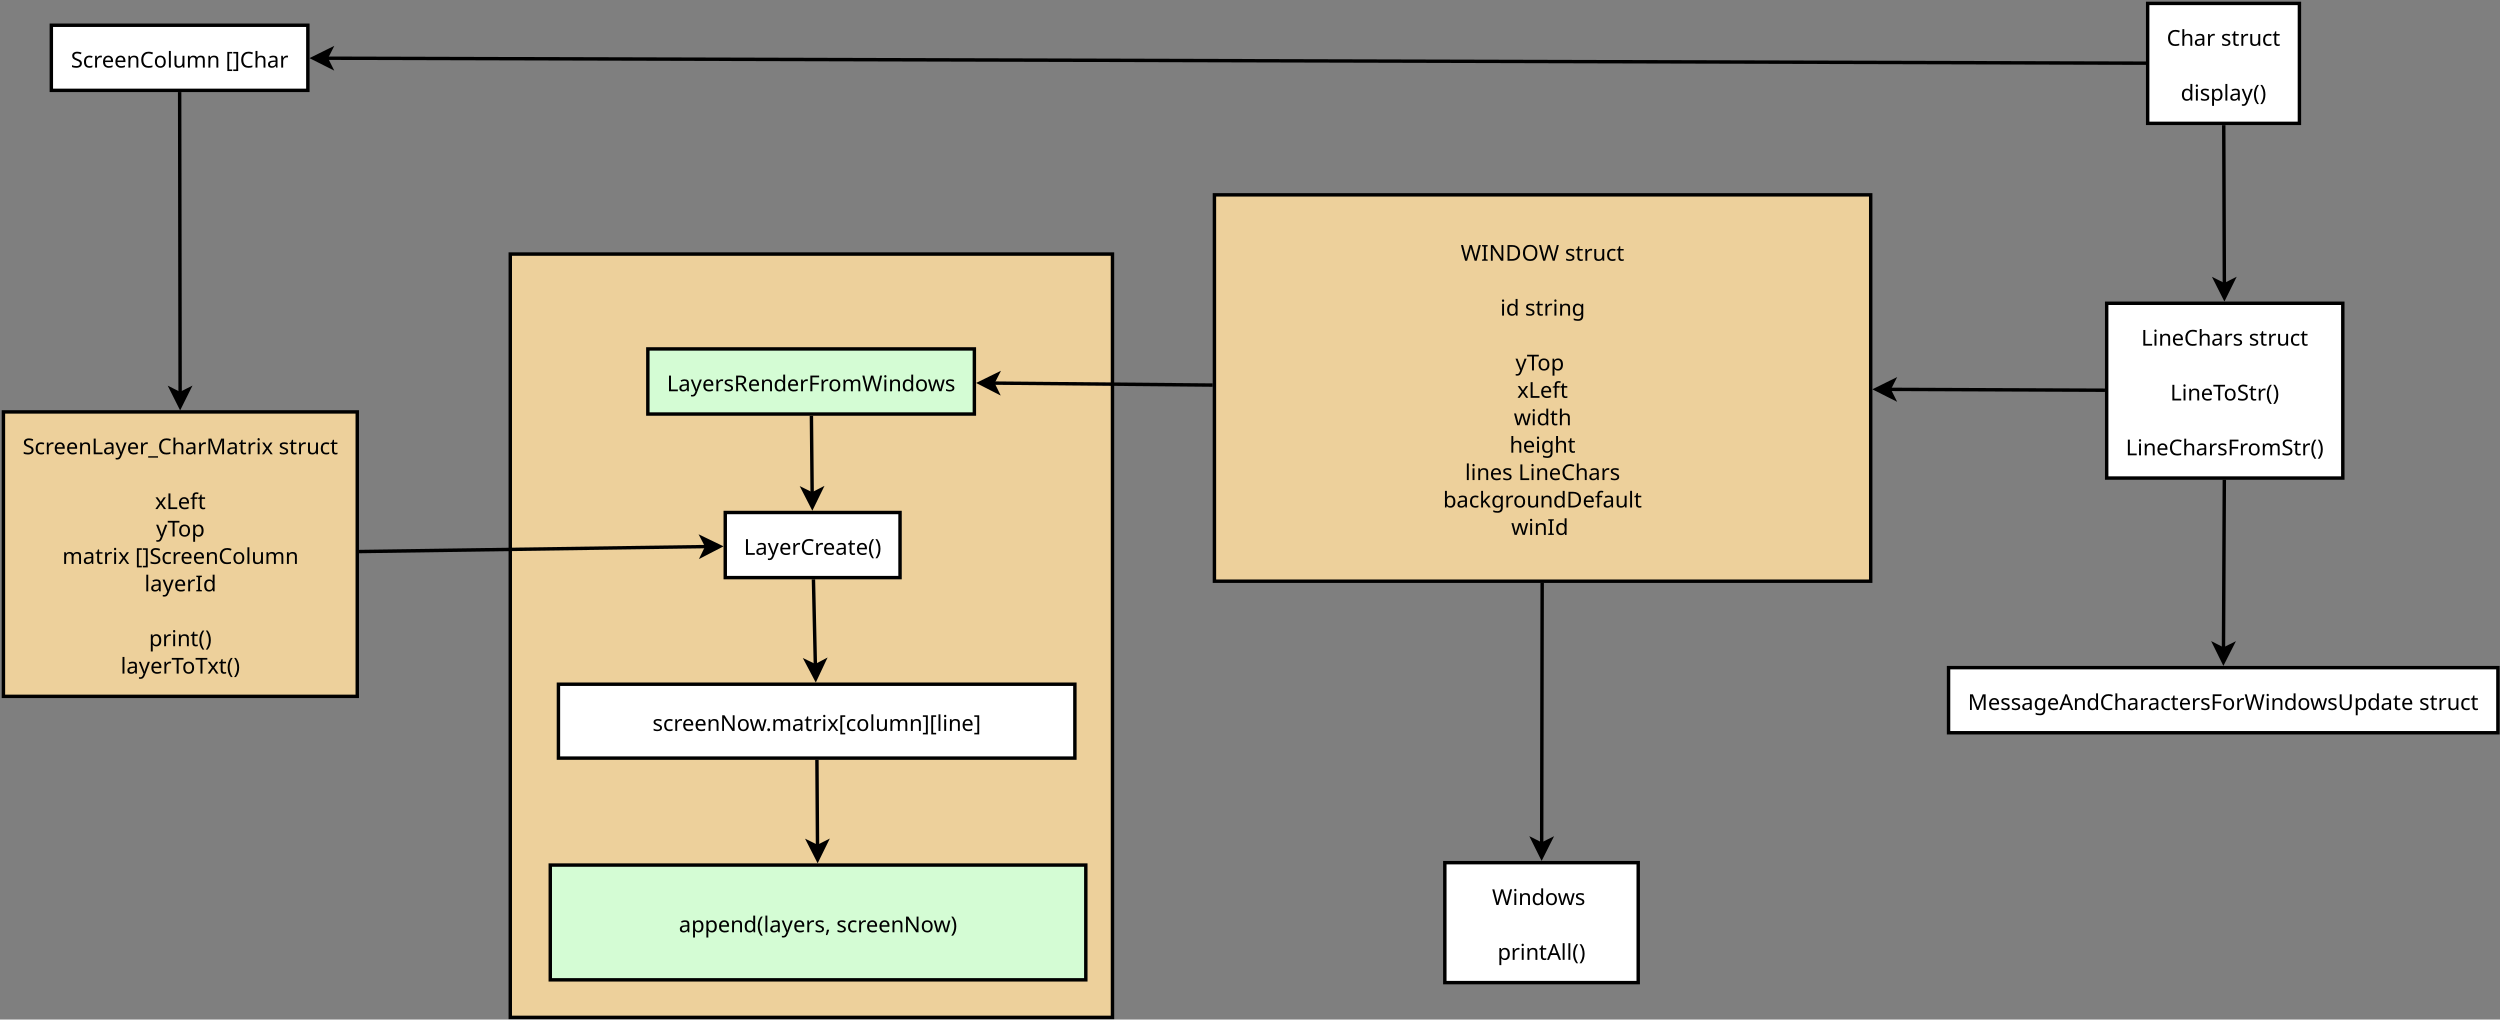<?xml version="1.0" encoding="UTF-8"?>
<svg xmlns="http://www.w3.org/2000/svg" xmlns:xlink="http://www.w3.org/1999/xlink" width="1459pt" height="595pt" viewBox="0 0 1459 595" version="1.1">
<defs>
<g>
<symbol overflow="visible" id="glyph0-0">
<path style="stroke:none;" d="M 1.203 0 L 1.203 -9.141 L 6.469 -9.141 L 6.469 0 Z M 1.859 -0.656 L 5.812 -0.656 L 5.812 -8.484 L 1.859 -8.484 Z M 1.859 -0.656 "/>
</symbol>
<symbol overflow="visible" id="glyph0-1">
<path style="stroke:none;" d="M 5.156 -8.25 C 4.176 -8.25 3.406 -7.922 2.844 -7.266 C 2.281 -6.609 2 -5.707 2 -4.562 C 2 -3.426 2.258 -2.531 2.781 -1.875 C 3.312 -1.219 4.098 -0.891 5.141 -0.891 C 5.547 -0.891 5.926 -0.922 6.281 -0.984 C 6.645 -1.055 6.992 -1.141 7.328 -1.234 L 7.328 -0.25 C 6.992 -0.113 6.645 -0.02 6.281 0.031 C 5.914 0.094 5.484 0.125 4.984 0.125 C 4.047 0.125 3.266 -0.066 2.641 -0.453 C 2.023 -0.836 1.562 -1.379 1.25 -2.078 C 0.938 -2.785 0.781 -3.617 0.781 -4.578 C 0.781 -5.504 0.945 -6.316 1.281 -7.016 C 1.625 -7.723 2.125 -8.273 2.781 -8.672 C 3.438 -9.066 4.234 -9.266 5.172 -9.266 C 6.129 -9.266 6.969 -9.086 7.688 -8.734 L 7.234 -7.75 C 6.953 -7.883 6.633 -8 6.281 -8.094 C 5.938 -8.195 5.562 -8.25 5.156 -8.25 Z M 5.156 -8.25 "/>
</symbol>
<symbol overflow="visible" id="glyph0-2">
<path style="stroke:none;" d="M 2.219 -6.875 C 2.219 -6.531 2.195 -6.207 2.156 -5.906 L 2.234 -5.906 C 2.453 -6.258 2.75 -6.523 3.125 -6.703 C 3.508 -6.879 3.922 -6.969 4.359 -6.969 C 5.203 -6.969 5.832 -6.77 6.25 -6.375 C 6.664 -5.977 6.875 -5.344 6.875 -4.469 L 6.875 0 L 5.766 0 L 5.766 -4.391 C 5.766 -5.492 5.25 -6.047 4.219 -6.047 C 3.457 -6.047 2.93 -5.828 2.641 -5.391 C 2.359 -4.961 2.219 -4.348 2.219 -3.547 L 2.219 0 L 1.094 0 L 1.094 -9.719 L 2.219 -9.719 Z M 2.219 -6.875 "/>
</symbol>
<symbol overflow="visible" id="glyph0-3">
<path style="stroke:none;" d="M 3.688 -6.969 C 4.52 -6.969 5.133 -6.785 5.531 -6.422 C 5.938 -6.055 6.141 -5.473 6.141 -4.672 L 6.141 0 L 5.328 0 L 5.109 -0.969 L 5.062 -0.969 C 4.758 -0.594 4.441 -0.316 4.109 -0.141 C 3.785 0.035 3.332 0.125 2.75 0.125 C 2.125 0.125 1.609 -0.035 1.203 -0.359 C 0.797 -0.691 0.594 -1.207 0.594 -1.906 C 0.594 -2.594 0.859 -3.117 1.391 -3.484 C 1.93 -3.859 2.758 -4.062 3.875 -4.094 L 5.047 -4.141 L 5.047 -4.547 C 5.047 -5.117 4.922 -5.516 4.672 -5.734 C 4.422 -5.953 4.07 -6.062 3.625 -6.062 C 3.258 -6.062 2.914 -6.008 2.594 -5.906 C 2.27 -5.801 1.969 -5.68 1.688 -5.547 L 1.344 -6.391 C 1.645 -6.547 2 -6.68 2.406 -6.797 C 2.812 -6.91 3.238 -6.969 3.688 -6.969 Z M 4.016 -3.312 C 3.16 -3.281 2.566 -3.145 2.234 -2.906 C 1.91 -2.664 1.75 -2.328 1.75 -1.891 C 1.75 -1.504 1.863 -1.223 2.094 -1.047 C 2.332 -0.867 2.633 -0.781 3 -0.781 C 3.582 -0.781 4.066 -0.938 4.453 -1.25 C 4.836 -1.57 5.031 -2.066 5.031 -2.734 L 5.031 -3.359 Z M 4.016 -3.312 "/>
</symbol>
<symbol overflow="visible" id="glyph0-4">
<path style="stroke:none;" d="M 4.281 -6.984 C 4.414 -6.984 4.555 -6.977 4.703 -6.969 C 4.848 -6.957 4.977 -6.938 5.094 -6.906 L 4.953 -5.875 C 4.836 -5.895 4.711 -5.914 4.578 -5.938 C 4.453 -5.957 4.328 -5.969 4.203 -5.969 C 3.859 -5.969 3.531 -5.867 3.219 -5.672 C 2.914 -5.484 2.672 -5.211 2.484 -4.859 C 2.305 -4.516 2.219 -4.113 2.219 -3.656 L 2.219 0 L 1.094 0 L 1.094 -6.859 L 2.016 -6.859 L 2.141 -5.609 L 2.188 -5.609 C 2.406 -5.984 2.691 -6.305 3.047 -6.578 C 3.398 -6.848 3.812 -6.984 4.281 -6.984 Z M 4.281 -6.984 "/>
</symbol>
<symbol overflow="visible" id="glyph0-5">
<path style="stroke:none;" d=""/>
</symbol>
<symbol overflow="visible" id="glyph0-6">
<path style="stroke:none;" d="M 5.547 -1.891 C 5.547 -1.223 5.297 -0.719 4.797 -0.375 C 4.305 -0.039 3.645 0.125 2.812 0.125 C 2.332 0.125 1.922 0.082 1.578 0 C 1.234 -0.07 0.93 -0.176 0.672 -0.312 L 0.672 -1.328 C 0.941 -1.191 1.27 -1.066 1.656 -0.953 C 2.039 -0.836 2.438 -0.781 2.844 -0.781 C 3.414 -0.781 3.828 -0.867 4.078 -1.047 C 4.336 -1.234 4.469 -1.484 4.469 -1.797 C 4.469 -1.961 4.422 -2.113 4.328 -2.25 C 4.234 -2.383 4.062 -2.52 3.812 -2.656 C 3.57 -2.789 3.227 -2.945 2.781 -3.125 C 2.332 -3.289 1.953 -3.457 1.641 -3.625 C 1.328 -3.801 1.082 -4.008 0.906 -4.25 C 0.738 -4.488 0.656 -4.797 0.656 -5.172 C 0.656 -5.754 0.891 -6.203 1.359 -6.516 C 1.836 -6.828 2.457 -6.984 3.219 -6.984 C 3.645 -6.984 4.035 -6.941 4.391 -6.859 C 4.754 -6.785 5.094 -6.676 5.406 -6.531 L 5.031 -5.625 C 4.738 -5.75 4.43 -5.852 4.109 -5.938 C 3.797 -6.02 3.473 -6.062 3.141 -6.062 C 2.68 -6.062 2.332 -5.988 2.094 -5.844 C 1.852 -5.695 1.734 -5.492 1.734 -5.234 C 1.734 -5.047 1.785 -4.883 1.891 -4.75 C 2.004 -4.625 2.191 -4.5 2.453 -4.375 C 2.711 -4.25 3.062 -4.098 3.5 -3.922 C 3.926 -3.766 4.289 -3.598 4.594 -3.422 C 4.906 -3.254 5.141 -3.047 5.297 -2.797 C 5.461 -2.555 5.547 -2.254 5.547 -1.891 Z M 5.547 -1.891 "/>
</symbol>
<symbol overflow="visible" id="glyph0-7">
<path style="stroke:none;" d="M 3.375 -0.797 C 3.551 -0.797 3.727 -0.812 3.906 -0.844 C 4.082 -0.875 4.227 -0.906 4.344 -0.938 L 4.344 -0.078 C 4.219 -0.016 4.047 0.031 3.828 0.062 C 3.609 0.102 3.395 0.125 3.188 0.125 C 2.832 0.125 2.5 0.062 2.188 -0.062 C 1.883 -0.188 1.641 -0.398 1.453 -0.703 C 1.266 -1.016 1.172 -1.445 1.172 -2 L 1.172 -5.984 L 0.203 -5.984 L 0.203 -6.531 L 1.188 -6.969 L 1.641 -8.438 L 2.297 -8.438 L 2.297 -6.859 L 4.281 -6.859 L 4.281 -5.984 L 2.297 -5.984 L 2.297 -2.016 C 2.297 -1.598 2.395 -1.289 2.594 -1.094 C 2.801 -0.895 3.062 -0.797 3.375 -0.797 Z M 3.375 -0.797 "/>
</symbol>
<symbol overflow="visible" id="glyph0-8">
<path style="stroke:none;" d="M 6.828 -6.859 L 6.828 0 L 5.906 0 L 5.734 -0.906 L 5.688 -0.906 C 5.457 -0.551 5.145 -0.289 4.75 -0.125 C 4.363 0.039 3.945 0.125 3.5 0.125 C 2.676 0.125 2.055 -0.07 1.641 -0.469 C 1.223 -0.863 1.016 -1.5 1.016 -2.375 L 1.016 -6.859 L 2.156 -6.859 L 2.156 -2.438 C 2.156 -1.352 2.66 -0.812 3.672 -0.812 C 4.43 -0.812 4.957 -1.02 5.25 -1.438 C 5.539 -1.863 5.688 -2.477 5.688 -3.281 L 5.688 -6.859 Z M 6.828 -6.859 "/>
</symbol>
<symbol overflow="visible" id="glyph0-9">
<path style="stroke:none;" d="M 3.844 0.125 C 3.238 0.125 2.695 0.004 2.219 -0.234 C 1.75 -0.484 1.379 -0.867 1.109 -1.391 C 0.836 -1.91 0.703 -2.578 0.703 -3.391 C 0.703 -4.234 0.844 -4.922 1.125 -5.453 C 1.406 -5.984 1.785 -6.367 2.266 -6.609 C 2.754 -6.859 3.305 -6.984 3.922 -6.984 C 4.266 -6.984 4.598 -6.945 4.922 -6.875 C 5.242 -6.801 5.508 -6.711 5.719 -6.609 L 5.375 -5.688 C 5.164 -5.758 4.926 -5.828 4.656 -5.891 C 4.383 -5.961 4.129 -6 3.891 -6 C 2.547 -6 1.875 -5.133 1.875 -3.406 C 1.875 -2.57 2.035 -1.938 2.359 -1.5 C 2.691 -1.062 3.18 -0.844 3.828 -0.844 C 4.203 -0.844 4.531 -0.879 4.812 -0.953 C 5.102 -1.035 5.367 -1.129 5.609 -1.234 L 5.609 -0.25 C 5.379 -0.125 5.125 -0.031 4.844 0.031 C 4.562 0.094 4.227 0.125 3.844 0.125 Z M 3.844 0.125 "/>
</symbol>
<symbol overflow="visible" id="glyph0-10">
<path style="stroke:none;" d="M 3.516 0.125 C 2.66 0.125 1.977 -0.172 1.469 -0.766 C 0.957 -1.359 0.703 -2.242 0.703 -3.422 C 0.703 -4.598 0.957 -5.484 1.469 -6.078 C 1.988 -6.68 2.676 -6.984 3.531 -6.984 C 4.062 -6.984 4.492 -6.883 4.828 -6.688 C 5.172 -6.5 5.445 -6.258 5.656 -5.969 L 5.734 -5.969 C 5.723 -6.082 5.707 -6.25 5.688 -6.469 C 5.664 -6.688 5.656 -6.859 5.656 -6.984 L 5.656 -9.719 L 6.781 -9.719 L 6.781 0 L 5.875 0 L 5.703 -0.922 L 5.656 -0.922 C 5.445 -0.629 5.172 -0.379 4.828 -0.172 C 4.492 0.023 4.055 0.125 3.516 0.125 Z M 3.703 -0.812 C 4.422 -0.812 4.926 -1.008 5.219 -1.406 C 5.52 -1.801 5.672 -2.398 5.672 -3.203 L 5.672 -3.406 C 5.672 -4.258 5.531 -4.91 5.25 -5.359 C 4.969 -5.816 4.445 -6.047 3.688 -6.047 C 3.082 -6.047 2.629 -5.805 2.328 -5.328 C 2.023 -4.848 1.875 -4.203 1.875 -3.391 C 1.875 -2.566 2.023 -1.93 2.328 -1.484 C 2.629 -1.035 3.086 -0.812 3.703 -0.812 Z M 3.703 -0.812 "/>
</symbol>
<symbol overflow="visible" id="glyph0-11">
<path style="stroke:none;" d="M 1.656 -9.438 C 1.832 -9.438 1.984 -9.375 2.109 -9.25 C 2.242 -9.133 2.312 -8.957 2.312 -8.719 C 2.312 -8.477 2.242 -8.297 2.109 -8.172 C 1.984 -8.055 1.832 -8 1.656 -8 C 1.469 -8 1.312 -8.055 1.188 -8.172 C 1.062 -8.297 1 -8.477 1 -8.719 C 1 -8.957 1.062 -9.133 1.188 -9.25 C 1.312 -9.375 1.469 -9.438 1.656 -9.438 Z M 2.219 -6.859 L 2.219 0 L 1.094 0 L 1.094 -6.859 Z M 2.219 -6.859 "/>
</symbol>
<symbol overflow="visible" id="glyph0-12">
<path style="stroke:none;" d="M 4.344 -6.984 C 5.195 -6.984 5.879 -6.688 6.391 -6.094 C 6.91 -5.508 7.172 -4.625 7.172 -3.438 C 7.172 -2.27 6.91 -1.383 6.391 -0.781 C 5.879 -0.176 5.195 0.125 4.344 0.125 C 3.812 0.125 3.375 0.023 3.031 -0.172 C 2.688 -0.367 2.414 -0.602 2.219 -0.875 L 2.141 -0.875 C 2.148 -0.727 2.164 -0.539 2.188 -0.312 C 2.207 -0.094 2.219 0.094 2.219 0.25 L 2.219 3.078 L 1.094 3.078 L 1.094 -6.859 L 2.016 -6.859 L 2.156 -5.922 L 2.219 -5.922 C 2.414 -6.223 2.68 -6.473 3.016 -6.672 C 3.348 -6.879 3.789 -6.984 4.344 -6.984 Z M 4.141 -6.047 C 3.441 -6.047 2.945 -5.848 2.656 -5.453 C 2.375 -5.055 2.227 -4.457 2.219 -3.656 L 2.219 -3.438 C 2.219 -2.594 2.352 -1.941 2.625 -1.484 C 2.906 -1.035 3.422 -0.812 4.172 -0.812 C 4.586 -0.812 4.93 -0.926 5.203 -1.156 C 5.473 -1.383 5.672 -1.695 5.797 -2.094 C 5.93 -2.488 6 -2.941 6 -3.453 C 6 -4.234 5.848 -4.859 5.547 -5.328 C 5.242 -5.805 4.773 -6.047 4.141 -6.047 Z M 4.141 -6.047 "/>
</symbol>
<symbol overflow="visible" id="glyph0-13">
<path style="stroke:none;" d="M 2.219 0 L 1.094 0 L 1.094 -9.719 L 2.219 -9.719 Z M 2.219 0 "/>
</symbol>
<symbol overflow="visible" id="glyph0-14">
<path style="stroke:none;" d="M 0.016 -6.859 L 1.219 -6.859 L 2.703 -2.953 C 2.828 -2.609 2.941 -2.281 3.047 -1.969 C 3.148 -1.664 3.227 -1.375 3.281 -1.094 L 3.328 -1.094 C 3.379 -1.301 3.457 -1.578 3.562 -1.922 C 3.676 -2.266 3.797 -2.613 3.922 -2.969 L 5.312 -6.859 L 6.531 -6.859 L 3.578 0.953 C 3.336 1.598 3.023 2.113 2.641 2.5 C 2.266 2.883 1.742 3.078 1.078 3.078 C 0.867 3.078 0.688 3.062 0.531 3.031 C 0.383 3.008 0.254 2.988 0.141 2.969 L 0.141 2.078 C 0.234 2.086 0.344 2.102 0.469 2.125 C 0.602 2.145 0.742 2.156 0.891 2.156 C 1.285 2.156 1.602 2.039 1.844 1.812 C 2.094 1.594 2.285 1.301 2.422 0.938 L 2.781 0.031 Z M 0.016 -6.859 "/>
</symbol>
<symbol overflow="visible" id="glyph0-15">
<path style="stroke:none;" d="M 0.516 -3.5 C 0.516 -4.539 0.664 -5.547 0.969 -6.516 C 1.27 -7.484 1.742 -8.359 2.391 -9.141 L 3.453 -9.141 C 2.859 -8.336 2.41 -7.453 2.109 -6.484 C 1.805 -5.523 1.656 -4.535 1.656 -3.516 C 1.656 -2.523 1.805 -1.555 2.109 -0.609 C 2.41 0.336 2.852 1.211 3.438 2.016 L 2.391 2.016 C 1.742 1.266 1.27 0.414 0.969 -0.531 C 0.664 -1.477 0.516 -2.469 0.516 -3.5 Z M 0.516 -3.5 "/>
</symbol>
<symbol overflow="visible" id="glyph0-16">
<path style="stroke:none;" d="M 3.328 -3.5 C 3.328 -2.469 3.176 -1.477 2.875 -0.531 C 2.57 0.414 2.098 1.266 1.453 2.016 L 0.391 2.016 C 0.984 1.211 1.43 0.336 1.734 -0.609 C 2.035 -1.555 2.188 -2.523 2.188 -3.516 C 2.188 -4.535 2.035 -5.523 1.734 -6.484 C 1.43 -7.453 0.984 -8.336 0.391 -9.141 L 1.453 -9.141 C 2.098 -8.359 2.57 -7.484 2.875 -6.516 C 3.176 -5.547 3.328 -4.539 3.328 -3.5 Z M 3.328 -3.5 "/>
</symbol>
<symbol overflow="visible" id="glyph0-17">
<path style="stroke:none;" d="M 1.234 0 L 1.234 -9.141 L 2.391 -9.141 L 2.391 -1.031 L 6.391 -1.031 L 6.391 0 Z M 1.234 0 "/>
</symbol>
<symbol overflow="visible" id="glyph0-18">
<path style="stroke:none;" d="M 4.391 -6.984 C 5.211 -6.984 5.832 -6.785 6.25 -6.391 C 6.664 -5.992 6.875 -5.352 6.875 -4.469 L 6.875 0 L 5.766 0 L 5.766 -4.391 C 5.766 -5.492 5.25 -6.047 4.219 -6.047 C 3.457 -6.047 2.93 -5.832 2.641 -5.406 C 2.359 -4.977 2.219 -4.363 2.219 -3.562 L 2.219 0 L 1.094 0 L 1.094 -6.859 L 2 -6.859 L 2.156 -5.922 L 2.234 -5.922 C 2.453 -6.285 2.754 -6.551 3.141 -6.719 C 3.535 -6.895 3.953 -6.984 4.391 -6.984 Z M 4.391 -6.984 "/>
</symbol>
<symbol overflow="visible" id="glyph0-19">
<path style="stroke:none;" d="M 3.734 -6.984 C 4.328 -6.984 4.832 -6.852 5.25 -6.594 C 5.676 -6.344 6 -5.984 6.219 -5.516 C 6.445 -5.055 6.562 -4.516 6.562 -3.891 L 6.562 -3.219 L 1.875 -3.219 C 1.883 -2.438 2.078 -1.844 2.453 -1.438 C 2.836 -1.031 3.375 -0.828 4.062 -0.828 C 4.488 -0.828 4.867 -0.867 5.203 -0.953 C 5.547 -1.035 5.895 -1.156 6.25 -1.312 L 6.25 -0.312 C 5.906 -0.164 5.562 -0.055 5.219 0.016 C 4.875 0.086 4.469 0.125 4 0.125 C 3.352 0.125 2.781 -0.004 2.281 -0.266 C 1.781 -0.535 1.391 -0.93 1.109 -1.453 C 0.836 -1.973 0.703 -2.613 0.703 -3.375 C 0.703 -4.125 0.828 -4.766 1.078 -5.297 C 1.328 -5.836 1.68 -6.254 2.141 -6.547 C 2.598 -6.836 3.129 -6.984 3.734 -6.984 Z M 3.719 -6.062 C 3.188 -6.062 2.766 -5.891 2.453 -5.547 C 2.141 -5.203 1.953 -4.723 1.891 -4.109 L 5.391 -4.109 C 5.379 -4.691 5.238 -5.16 4.969 -5.516 C 4.707 -5.879 4.289 -6.062 3.719 -6.062 Z M 3.719 -6.062 "/>
</symbol>
<symbol overflow="visible" id="glyph0-20">
<path style="stroke:none;" d="M 4.141 0 L 2.984 0 L 2.984 -8.125 L 0.125 -8.125 L 0.125 -9.141 L 6.969 -9.141 L 6.969 -8.125 L 4.141 -8.125 Z M 4.141 0 "/>
</symbol>
<symbol overflow="visible" id="glyph0-21">
<path style="stroke:none;" d="M 7.047 -3.438 C 7.047 -2.301 6.758 -1.422 6.188 -0.797 C 5.613 -0.18 4.836 0.125 3.859 0.125 C 3.242 0.125 2.695 -0.008 2.219 -0.281 C 1.75 -0.562 1.379 -0.969 1.109 -1.5 C 0.836 -2.031 0.703 -2.676 0.703 -3.438 C 0.703 -4.57 0.988 -5.445 1.562 -6.062 C 2.133 -6.676 2.91 -6.984 3.891 -6.984 C 4.516 -6.984 5.062 -6.844 5.531 -6.562 C 6.008 -6.289 6.379 -5.891 6.641 -5.359 C 6.91 -4.836 7.047 -4.195 7.047 -3.438 Z M 1.875 -3.438 C 1.875 -2.633 2.031 -1.992 2.344 -1.516 C 2.664 -1.047 3.176 -0.812 3.875 -0.812 C 4.562 -0.812 5.066 -1.047 5.391 -1.516 C 5.723 -1.992 5.891 -2.633 5.891 -3.438 C 5.891 -4.25 5.723 -4.883 5.391 -5.344 C 5.066 -5.812 4.555 -6.047 3.859 -6.047 C 3.16 -6.047 2.656 -5.812 2.344 -5.344 C 2.031 -4.883 1.875 -4.25 1.875 -3.438 Z M 1.875 -3.438 "/>
</symbol>
<symbol overflow="visible" id="glyph0-22">
<path style="stroke:none;" d="M 6.422 -2.438 C 6.422 -1.633 6.125 -1.004 5.531 -0.547 C 4.945 -0.098 4.156 0.125 3.156 0.125 C 2.645 0.125 2.172 0.082 1.734 0 C 1.305 -0.07 0.945 -0.176 0.656 -0.312 L 0.656 -1.406 C 0.957 -1.27 1.336 -1.145 1.797 -1.031 C 2.254 -0.926 2.727 -0.875 3.219 -0.875 C 3.895 -0.875 4.406 -1.004 4.75 -1.266 C 5.094 -1.523 5.266 -1.883 5.266 -2.344 C 5.266 -2.645 5.203 -2.895 5.078 -3.094 C 4.953 -3.301 4.734 -3.488 4.422 -3.656 C 4.109 -3.832 3.676 -4.02 3.125 -4.219 C 2.344 -4.5 1.754 -4.844 1.359 -5.25 C 0.961 -5.664 0.766 -6.227 0.766 -6.938 C 0.766 -7.426 0.891 -7.844 1.141 -8.188 C 1.391 -8.531 1.734 -8.797 2.172 -8.984 C 2.609 -9.172 3.113 -9.266 3.688 -9.266 C 4.188 -9.266 4.645 -9.219 5.062 -9.125 C 5.477 -9.031 5.859 -8.906 6.203 -8.75 L 5.844 -7.766 C 5.531 -7.898 5.188 -8.016 4.812 -8.109 C 4.445 -8.203 4.062 -8.25 3.656 -8.25 C 3.082 -8.25 2.648 -8.129 2.359 -7.891 C 2.078 -7.648 1.938 -7.328 1.938 -6.922 C 1.938 -6.617 2 -6.363 2.125 -6.156 C 2.25 -5.945 2.457 -5.758 2.75 -5.594 C 3.039 -5.438 3.43 -5.266 3.922 -5.078 C 4.461 -4.879 4.914 -4.664 5.281 -4.438 C 5.656 -4.219 5.938 -3.945 6.125 -3.625 C 6.32 -3.312 6.422 -2.914 6.422 -2.438 Z M 6.422 -2.438 "/>
</symbol>
<symbol overflow="visible" id="glyph0-23">
<path style="stroke:none;" d="M 2.391 0 L 1.234 0 L 1.234 -9.141 L 6.344 -9.141 L 6.344 -8.125 L 2.391 -8.125 L 2.391 -4.891 L 6.109 -4.891 L 6.109 -3.875 L 2.391 -3.875 Z M 2.391 0 "/>
</symbol>
<symbol overflow="visible" id="glyph0-24">
<path style="stroke:none;" d="M 8.609 -6.984 C 9.391 -6.984 9.969 -6.785 10.344 -6.391 C 10.727 -5.992 10.922 -5.352 10.922 -4.469 L 10.922 0 L 9.812 0 L 9.812 -4.422 C 9.812 -5.504 9.348 -6.047 8.422 -6.047 C 7.754 -6.047 7.273 -5.852 6.984 -5.469 C 6.703 -5.082 6.562 -4.52 6.562 -3.781 L 6.562 0 L 5.453 0 L 5.453 -4.422 C 5.453 -5.504 4.984 -6.047 4.047 -6.047 C 3.348 -6.047 2.867 -5.832 2.609 -5.406 C 2.348 -4.977 2.219 -4.363 2.219 -3.562 L 2.219 0 L 1.094 0 L 1.094 -6.859 L 2 -6.859 L 2.156 -5.922 L 2.234 -5.922 C 2.441 -6.285 2.727 -6.551 3.094 -6.719 C 3.457 -6.895 3.844 -6.984 4.25 -6.984 C 5.32 -6.984 6.02 -6.598 6.344 -5.828 L 6.406 -5.828 C 6.633 -6.223 6.945 -6.516 7.344 -6.703 C 7.75 -6.891 8.172 -6.984 8.609 -6.984 Z M 8.609 -6.984 "/>
</symbol>
<symbol overflow="visible" id="glyph0-25">
<path style="stroke:none;" d="M 5.266 0 L 2.266 -8.016 L 2.219 -8.016 C 2.238 -7.742 2.254 -7.383 2.266 -6.938 C 2.285 -6.488 2.297 -6.023 2.297 -5.547 L 2.297 0 L 1.234 0 L 1.234 -9.141 L 2.938 -9.141 L 5.766 -1.656 L 5.812 -1.656 L 8.672 -9.141 L 10.359 -9.141 L 10.359 0 L 9.219 0 L 9.219 -5.625 C 9.219 -6.062 9.227 -6.5 9.25 -6.938 C 9.281 -7.375 9.301 -7.727 9.312 -8 L 9.266 -8 L 6.219 0 Z M 5.266 0 "/>
</symbol>
<symbol overflow="visible" id="glyph0-26">
<path style="stroke:none;" d="M 3.516 -6.984 C 3.973 -6.984 4.379 -6.895 4.734 -6.719 C 5.098 -6.551 5.41 -6.297 5.672 -5.953 L 5.734 -5.953 L 5.891 -6.859 L 6.781 -6.859 L 6.781 0.109 C 6.781 1.098 6.531 1.836 6.031 2.328 C 5.531 2.828 4.758 3.078 3.719 3.078 C 2.707 3.078 1.879 2.93 1.234 2.641 L 1.234 1.594 C 1.91 1.957 2.758 2.141 3.781 2.141 C 4.363 2.141 4.82 1.961 5.156 1.609 C 5.5 1.266 5.672 0.797 5.672 0.203 L 5.672 -0.062 C 5.672 -0.164 5.672 -0.312 5.672 -0.5 C 5.68 -0.695 5.691 -0.832 5.703 -0.906 L 5.656 -0.906 C 5.195 -0.219 4.488 0.125 3.531 0.125 C 2.645 0.125 1.953 -0.18 1.453 -0.797 C 0.953 -1.422 0.703 -2.297 0.703 -3.422 C 0.703 -4.516 0.953 -5.379 1.453 -6.016 C 1.953 -6.66 2.641 -6.984 3.516 -6.984 Z M 3.672 -6.047 C 3.098 -6.047 2.656 -5.816 2.344 -5.359 C 2.031 -4.898 1.875 -4.25 1.875 -3.406 C 1.875 -2.562 2.023 -1.914 2.328 -1.469 C 2.641 -1.02 3.098 -0.797 3.703 -0.797 C 4.391 -0.797 4.891 -0.977 5.203 -1.344 C 5.523 -1.719 5.688 -2.316 5.688 -3.141 L 5.688 -3.422 C 5.688 -4.359 5.52 -5.031 5.188 -5.438 C 4.863 -5.844 4.359 -6.047 3.672 -6.047 Z M 3.672 -6.047 "/>
</symbol>
<symbol overflow="visible" id="glyph0-27">
<path style="stroke:none;" d="M 6.969 0 L 5.875 -2.828 L 2.25 -2.828 L 1.172 0 L 0 0 L 3.578 -9.172 L 4.609 -9.172 L 8.172 0 Z M 4.5 -6.609 C 4.477 -6.68 4.438 -6.805 4.375 -6.984 C 4.312 -7.16 4.254 -7.344 4.203 -7.531 C 4.148 -7.727 4.102 -7.879 4.062 -7.984 C 4.008 -7.723 3.941 -7.461 3.859 -7.203 C 3.785 -6.953 3.723 -6.754 3.672 -6.609 L 2.641 -3.859 L 5.531 -3.859 Z M 4.5 -6.609 "/>
</symbol>
<symbol overflow="visible" id="glyph0-28">
<path style="stroke:none;" d="M 11.734 -9.141 L 9.297 0 L 8.141 0 L 6.359 -5.984 C 6.285 -6.234 6.211 -6.484 6.141 -6.734 C 6.078 -6.984 6.023 -7.203 5.984 -7.391 C 5.941 -7.578 5.914 -7.711 5.906 -7.797 C 5.895 -7.68 5.848 -7.441 5.766 -7.078 C 5.68 -6.723 5.582 -6.348 5.469 -5.953 L 3.734 0 L 2.578 0 L 0.156 -9.141 L 1.359 -9.141 L 2.781 -3.562 C 2.883 -3.164 2.969 -2.785 3.031 -2.422 C 3.102 -2.055 3.164 -1.707 3.219 -1.375 C 3.258 -1.707 3.32 -2.07 3.406 -2.469 C 3.488 -2.863 3.586 -3.25 3.703 -3.625 L 5.312 -9.141 L 6.5 -9.141 L 8.172 -3.578 C 8.297 -3.191 8.398 -2.801 8.484 -2.406 C 8.566 -2.02 8.629 -1.676 8.672 -1.375 C 8.711 -1.695 8.77 -2.039 8.844 -2.406 C 8.926 -2.781 9.02 -3.172 9.125 -3.578 L 10.531 -9.141 Z M 11.734 -9.141 "/>
</symbol>
<symbol overflow="visible" id="glyph0-29">
<path style="stroke:none;" d="M 5.516 -3.875 C 5.398 -4.227 5.301 -4.57 5.219 -4.906 C 5.145 -5.238 5.086 -5.5 5.047 -5.688 L 4.984 -5.688 C 4.953 -5.5 4.895 -5.238 4.812 -4.906 C 4.738 -4.57 4.645 -4.223 4.531 -3.859 L 3.297 -0.016 L 2.016 -0.016 L 0.141 -6.875 L 1.312 -6.875 L 2.25 -3.219 C 2.344 -2.844 2.43 -2.469 2.516 -2.094 C 2.609 -1.719 2.672 -1.41 2.703 -1.172 L 2.75 -1.172 C 2.781 -1.305 2.816 -1.477 2.859 -1.688 C 2.91 -1.906 2.969 -2.129 3.031 -2.359 C 3.094 -2.598 3.156 -2.812 3.219 -3 L 4.422 -6.875 L 5.656 -6.875 L 6.828 -3 C 6.922 -2.719 7.016 -2.406 7.109 -2.062 C 7.203 -1.719 7.266 -1.422 7.297 -1.172 L 7.344 -1.172 C 7.375 -1.391 7.43 -1.688 7.516 -2.062 C 7.609 -2.438 7.707 -2.82 7.812 -3.219 L 8.766 -6.875 L 9.922 -6.875 L 8.016 -0.016 L 6.688 -0.016 Z M 5.516 -3.875 "/>
</symbol>
<symbol overflow="visible" id="glyph0-30">
<path style="stroke:none;" d="M 8.188 -3.219 C 8.188 -2.594 8.055 -2.023 7.797 -1.516 C 7.547 -1.004 7.156 -0.602 6.625 -0.312 C 6.102 -0.02 5.438 0.125 4.625 0.125 C 3.5 0.125 2.641 -0.18 2.047 -0.797 C 1.453 -1.422 1.156 -2.238 1.156 -3.25 L 1.156 -9.141 L 2.297 -9.141 L 2.297 -3.219 C 2.297 -2.469 2.492 -1.891 2.891 -1.484 C 3.297 -1.078 3.898 -0.875 4.703 -0.875 C 5.523 -0.875 6.117 -1.094 6.484 -1.531 C 6.859 -1.969 7.047 -2.531 7.047 -3.219 L 7.047 -9.141 L 8.188 -9.141 Z M 8.188 -3.219 "/>
</symbol>
<symbol overflow="visible" id="glyph0-31">
<path style="stroke:none;" d="M 3.812 0 L 0.516 0 L 0.516 -0.672 L 1.594 -0.906 L 1.594 -8.219 L 0.516 -8.469 L 0.516 -9.141 L 3.812 -9.141 L 3.812 -8.469 L 2.734 -8.219 L 2.734 -0.906 L 3.812 -0.672 Z M 3.812 0 "/>
</symbol>
<symbol overflow="visible" id="glyph0-32">
<path style="stroke:none;" d="M 8.484 0 L 7.141 0 L 2.25 -7.594 L 2.203 -7.594 C 2.223 -7.289 2.242 -6.914 2.266 -6.469 C 2.285 -6.031 2.297 -5.578 2.297 -5.109 L 2.297 0 L 1.234 0 L 1.234 -9.141 L 2.578 -9.141 L 7.453 -1.578 L 7.5 -1.578 C 7.488 -1.711 7.477 -1.914 7.469 -2.188 C 7.457 -2.457 7.441 -2.754 7.422 -3.078 C 7.41 -3.41 7.406 -3.711 7.406 -3.984 L 7.406 -9.141 L 8.484 -9.141 Z M 8.484 0 "/>
</symbol>
<symbol overflow="visible" id="glyph0-33">
<path style="stroke:none;" d="M 8.562 -4.656 C 8.562 -3.113 8.141 -1.953 7.297 -1.172 C 6.461 -0.391 5.289 0 3.781 0 L 1.234 0 L 1.234 -9.141 L 4.062 -9.141 C 4.977 -9.141 5.77 -8.969 6.438 -8.625 C 7.113 -8.281 7.633 -7.773 8 -7.109 C 8.375 -6.453 8.562 -5.633 8.562 -4.656 Z M 7.344 -4.625 C 7.344 -5.844 7.039 -6.734 6.438 -7.297 C 5.844 -7.867 4.992 -8.156 3.891 -8.156 L 2.391 -8.156 L 2.391 -0.984 L 3.641 -0.984 C 6.109 -0.984 7.344 -2.195 7.344 -4.625 Z M 7.344 -4.625 "/>
</symbol>
<symbol overflow="visible" id="glyph0-34">
<path style="stroke:none;" d="M 9.219 -4.578 C 9.219 -3.629 9.055 -2.801 8.734 -2.094 C 8.41 -1.395 7.938 -0.848 7.312 -0.453 C 6.695 -0.066 5.926 0.125 5 0.125 C 4.051 0.125 3.266 -0.066 2.641 -0.453 C 2.016 -0.848 1.547 -1.398 1.234 -2.109 C 0.93 -2.816 0.781 -3.645 0.781 -4.594 C 0.781 -5.531 0.93 -6.348 1.234 -7.047 C 1.547 -7.742 2.016 -8.289 2.641 -8.688 C 3.266 -9.082 4.055 -9.281 5.016 -9.281 C 5.93 -9.281 6.695 -9.082 7.312 -8.688 C 7.938 -8.301 8.41 -7.754 8.734 -7.047 C 9.055 -6.348 9.219 -5.523 9.219 -4.578 Z M 2 -4.578 C 2 -3.43 2.238 -2.523 2.719 -1.859 C 3.207 -1.203 3.969 -0.875 5 -0.875 C 6.039 -0.875 6.801 -1.203 7.281 -1.859 C 7.758 -2.523 8 -3.43 8 -4.578 C 8 -5.734 7.758 -6.633 7.281 -7.281 C 6.801 -7.938 6.047 -8.266 5.016 -8.266 C 3.984 -8.266 3.223 -7.938 2.734 -7.281 C 2.242 -6.633 2 -5.734 2 -4.578 Z M 2 -4.578 "/>
</symbol>
<symbol overflow="visible" id="glyph0-35">
<path style="stroke:none;" d="M 2.719 -3.5 L 0.344 -6.859 L 1.625 -6.859 L 3.391 -4.281 L 5.141 -6.859 L 6.406 -6.859 L 4.047 -3.5 L 6.547 0 L 5.266 0 L 3.391 -2.734 L 1.5 0 L 0.234 0 Z M 2.719 -3.5 "/>
</symbol>
<symbol overflow="visible" id="glyph0-36">
<path style="stroke:none;" d="M 4.25 -5.984 L 2.516 -5.984 L 2.516 0 L 1.391 0 L 1.391 -5.984 L 0.188 -5.984 L 0.188 -6.516 L 1.391 -6.891 L 1.391 -7.297 C 1.391 -8.18 1.586 -8.816 1.984 -9.203 C 2.379 -9.598 2.926 -9.797 3.625 -9.797 C 3.895 -9.797 4.141 -9.77 4.359 -9.719 C 4.586 -9.676 4.785 -9.625 4.953 -9.562 L 4.656 -8.672 C 4.52 -8.711 4.363 -8.754 4.188 -8.797 C 4.008 -8.848 3.828 -8.875 3.641 -8.875 C 3.266 -8.875 2.984 -8.742 2.797 -8.484 C 2.609 -8.234 2.516 -7.844 2.516 -7.312 L 2.516 -6.859 L 4.25 -6.859 Z M 4.25 -5.984 "/>
</symbol>
<symbol overflow="visible" id="glyph0-37">
<path style="stroke:none;" d="M 2.219 -7.359 C 2.219 -7.066 2.207 -6.797 2.188 -6.547 C 2.176 -6.297 2.164 -6.098 2.156 -5.953 L 2.219 -5.953 C 2.414 -6.242 2.68 -6.484 3.016 -6.672 C 3.359 -6.867 3.801 -6.969 4.344 -6.969 C 5.195 -6.969 5.879 -6.672 6.391 -6.078 C 6.91 -5.492 7.172 -4.609 7.172 -3.422 C 7.172 -2.242 6.91 -1.359 6.391 -0.766 C 5.867 -0.172 5.188 0.125 4.344 0.125 C 3.801 0.125 3.359 0.031 3.016 -0.156 C 2.68 -0.352 2.414 -0.594 2.219 -0.875 L 2.125 -0.875 L 1.891 0 L 1.094 0 L 1.094 -9.719 L 2.219 -9.719 Z M 4.141 -6.047 C 3.422 -6.047 2.922 -5.832 2.641 -5.406 C 2.359 -4.988 2.219 -4.344 2.219 -3.469 L 2.219 -3.422 C 2.219 -2.578 2.352 -1.93 2.625 -1.484 C 2.906 -1.035 3.422 -0.812 4.172 -0.812 C 4.785 -0.812 5.242 -1.035 5.547 -1.484 C 5.848 -1.93 6 -2.582 6 -3.438 C 6 -5.176 5.379 -6.047 4.141 -6.047 Z M 4.141 -6.047 "/>
</symbol>
<symbol overflow="visible" id="glyph0-38">
<path style="stroke:none;" d="M 2.203 -4.641 C 2.203 -4.504 2.191 -4.328 2.172 -4.109 C 2.16 -3.891 2.156 -3.695 2.156 -3.531 L 2.203 -3.531 C 2.254 -3.602 2.328 -3.703 2.422 -3.828 C 2.523 -3.953 2.629 -4.082 2.734 -4.219 C 2.848 -4.352 2.941 -4.461 3.016 -4.547 L 5.203 -6.859 L 6.531 -6.859 L 3.75 -3.922 L 6.719 0 L 5.359 0 L 2.984 -3.203 L 2.203 -2.516 L 2.203 0 L 1.094 0 L 1.094 -9.719 L 2.203 -9.719 Z M 2.203 -4.641 "/>
</symbol>
<symbol overflow="visible" id="glyph0-39">
<path style="stroke:none;" d="M 5.703 1.969 L -0.031 1.969 L -0.031 1.156 L 5.703 1.156 Z M 5.703 1.969 "/>
</symbol>
<symbol overflow="visible" id="glyph0-40">
<path style="stroke:none;" d="M 3.891 2.016 L 1.031 2.016 L 1.031 -9.141 L 3.891 -9.141 L 3.891 -8.219 L 2.125 -8.219 L 2.125 1.094 L 3.891 1.094 Z M 3.891 2.016 "/>
</symbol>
<symbol overflow="visible" id="glyph0-41">
<path style="stroke:none;" d="M 0.312 1.094 L 2.078 1.094 L 2.078 -8.219 L 0.312 -8.219 L 0.312 -9.141 L 3.188 -9.141 L 3.188 2.016 L 0.312 2.016 Z M 0.312 1.094 "/>
</symbol>
<symbol overflow="visible" id="glyph0-42">
<path style="stroke:none;" d="M 3.766 -9.141 C 4.898 -9.141 5.738 -8.922 6.281 -8.484 C 6.82 -8.055 7.094 -7.41 7.094 -6.547 C 7.094 -6.055 7 -5.648 6.812 -5.328 C 6.633 -5.004 6.406 -4.742 6.125 -4.547 C 5.852 -4.359 5.566 -4.207 5.266 -4.094 L 7.766 0 L 6.422 0 L 4.203 -3.781 L 2.391 -3.781 L 2.391 0 L 1.234 0 L 1.234 -9.141 Z M 3.703 -8.141 L 2.391 -8.141 L 2.391 -4.75 L 3.766 -4.75 C 4.504 -4.75 5.047 -4.895 5.391 -5.188 C 5.734 -5.477 5.906 -5.91 5.906 -6.484 C 5.906 -7.086 5.723 -7.516 5.359 -7.766 C 5.004 -8.016 4.453 -8.141 3.703 -8.141 Z M 3.703 -8.141 "/>
</symbol>
<symbol overflow="visible" id="glyph0-43">
<path style="stroke:none;" d="M 0.922 -0.688 C 0.922 -1.008 0.992 -1.234 1.141 -1.359 C 1.297 -1.484 1.484 -1.547 1.703 -1.547 C 1.922 -1.547 2.109 -1.484 2.266 -1.359 C 2.43 -1.234 2.516 -1.008 2.516 -0.688 C 2.516 -0.383 2.43 -0.164 2.266 -0.031 C 2.109 0.102 1.922 0.172 1.703 0.172 C 1.484 0.172 1.297 0.102 1.141 -0.031 C 0.992 -0.164 0.922 -0.383 0.922 -0.688 Z M 0.922 -0.688 "/>
</symbol>
<symbol overflow="visible" id="glyph0-44">
<path style="stroke:none;" d="M 2.453 -1.344 C 2.348 -0.895 2.188 -0.398 1.969 0.141 C 1.758 0.68 1.555 1.188 1.359 1.656 L 0.531 1.656 C 0.645 1.164 0.766 0.629 0.891 0.047 C 1.016 -0.523 1.109 -1.035 1.172 -1.484 L 2.375 -1.484 Z M 2.453 -1.344 "/>
</symbol>
</g>
</defs>
<g id="surface148743">
<rect x="0" y="0" width="1459" height="595" style="fill:rgb(49.804%,49.804%,49.804%);fill-opacity:1;stroke:none;"/>
<path style="fill-rule:evenodd;fill:rgb(92.941%,81.569%,60.784%);fill-opacity:1;stroke-width:0.1;stroke-linecap:butt;stroke-linejoin:miter;stroke:rgb(0%,0%,0%);stroke-opacity:1;stroke-miterlimit:10;" d="M 29.906 12.82 L 47.478 12.82 L 47.478 35.094 L 29.906 35.094 Z M 29.906 12.82 " transform="matrix(20,0,0,20,-300.321,-108.127)"/>
<path style="fill-rule:evenodd;fill:rgb(100%,100%,100%);fill-opacity:1;stroke-width:0.1;stroke-linecap:butt;stroke-linejoin:miter;stroke:rgb(0%,0%,0%);stroke-opacity:1;stroke-miterlimit:10;" d="M 77.685 5.506 L 82.113 5.506 L 82.113 9.006 L 77.685 9.006 Z M 77.685 5.506 " transform="matrix(20,0,0,20,-300.321,-108.127)"/>
<g style="fill:rgb(0%,0%,0%);fill-opacity:1;">
  <use xlink:href="#glyph0-1" x="1264.473" y="26.71"/>
  <use xlink:href="#glyph0-2" x="1272.528" y="26.71"/>
  <use xlink:href="#glyph0-3" x="1280.306" y="26.71"/>
  <use xlink:href="#glyph0-4" x="1287.528" y="26.71"/>
  <use xlink:href="#glyph0-5" x="1292.806" y="26.71"/>
  <use xlink:href="#glyph0-6" x="1296.139" y="26.71"/>
  <use xlink:href="#glyph0-7" x="1302.25" y="26.71"/>
  <use xlink:href="#glyph0-4" x="1306.973" y="26.71"/>
  <use xlink:href="#glyph0-8" x="1312.25" y="26.71"/>
  <use xlink:href="#glyph0-9" x="1320.028" y="26.71"/>
  <use xlink:href="#glyph0-7" x="1326.139" y="26.71"/>
</g>
<g style="fill:rgb(0%,0%,0%);fill-opacity:1;">
  <use xlink:href="#glyph0-10" x="1272.656" y="58.71"/>
  <use xlink:href="#glyph0-11" x="1280.434" y="58.71"/>
  <use xlink:href="#glyph0-6" x="1283.767" y="58.71"/>
  <use xlink:href="#glyph0-12" x="1289.878" y="58.71"/>
  <use xlink:href="#glyph0-13" x="1297.656" y="58.71"/>
  <use xlink:href="#glyph0-3" x="1300.99" y="58.71"/>
  <use xlink:href="#glyph0-14" x="1308.212" y="58.71"/>
  <use xlink:href="#glyph0-15" x="1314.878" y="58.71"/>
  <use xlink:href="#glyph0-16" x="1318.767" y="58.71"/>
</g>
<path style="fill-rule:evenodd;fill:rgb(100%,100%,100%);fill-opacity:1;stroke-width:0.1;stroke-linecap:butt;stroke-linejoin:miter;stroke:rgb(0%,0%,0%);stroke-opacity:1;stroke-miterlimit:10;" d="M 76.489 14.256 L 83.379 14.256 L 83.379 19.356 L 76.489 19.356 Z M 76.489 14.256 " transform="matrix(20,0,0,20,-300.321,-108.127)"/>
<g style="fill:rgb(0%,0%,0%);fill-opacity:1;">
  <use xlink:href="#glyph0-17" x="1249.613" y="201.714"/>
  <use xlink:href="#glyph0-11" x="1256.28" y="201.714"/>
  <use xlink:href="#glyph0-18" x="1259.613" y="201.714"/>
  <use xlink:href="#glyph0-19" x="1267.391" y="201.714"/>
  <use xlink:href="#glyph0-1" x="1274.613" y="201.714"/>
  <use xlink:href="#glyph0-2" x="1282.669" y="201.714"/>
  <use xlink:href="#glyph0-3" x="1290.447" y="201.714"/>
  <use xlink:href="#glyph0-4" x="1297.669" y="201.714"/>
  <use xlink:href="#glyph0-6" x="1302.947" y="201.714"/>
  <use xlink:href="#glyph0-5" x="1309.058" y="201.714"/>
  <use xlink:href="#glyph0-6" x="1312.391" y="201.714"/>
  <use xlink:href="#glyph0-7" x="1318.502" y="201.714"/>
  <use xlink:href="#glyph0-4" x="1323.224" y="201.714"/>
  <use xlink:href="#glyph0-8" x="1328.502" y="201.714"/>
  <use xlink:href="#glyph0-9" x="1336.28" y="201.714"/>
  <use xlink:href="#glyph0-7" x="1342.391" y="201.714"/>
</g>
<g style="fill:rgb(0%,0%,0%);fill-opacity:1;">
  <use xlink:href="#glyph0-17" x="1266.566" y="233.714"/>
  <use xlink:href="#glyph0-11" x="1273.233" y="233.714"/>
  <use xlink:href="#glyph0-18" x="1276.566" y="233.714"/>
  <use xlink:href="#glyph0-19" x="1284.344" y="233.714"/>
  <use xlink:href="#glyph0-20" x="1291.566" y="233.714"/>
  <use xlink:href="#glyph0-21" x="1297.678" y="233.714"/>
  <use xlink:href="#glyph0-22" x="1305.455" y="233.714"/>
  <use xlink:href="#glyph0-7" x="1312.4" y="233.714"/>
  <use xlink:href="#glyph0-4" x="1317.122" y="233.714"/>
  <use xlink:href="#glyph0-15" x="1322.4" y="233.714"/>
  <use xlink:href="#glyph0-16" x="1326.289" y="233.714"/>
</g>
<g style="fill:rgb(0%,0%,0%);fill-opacity:1;">
  <use xlink:href="#glyph0-17" x="1240.59" y="265.714"/>
  <use xlink:href="#glyph0-11" x="1247.257" y="265.714"/>
  <use xlink:href="#glyph0-18" x="1250.59" y="265.714"/>
  <use xlink:href="#glyph0-19" x="1258.368" y="265.714"/>
  <use xlink:href="#glyph0-1" x="1265.59" y="265.714"/>
  <use xlink:href="#glyph0-2" x="1273.645" y="265.714"/>
  <use xlink:href="#glyph0-3" x="1281.423" y="265.714"/>
  <use xlink:href="#glyph0-4" x="1288.645" y="265.714"/>
  <use xlink:href="#glyph0-6" x="1293.923" y="265.714"/>
  <use xlink:href="#glyph0-23" x="1300.034" y="265.714"/>
  <use xlink:href="#glyph0-4" x="1306.701" y="265.714"/>
  <use xlink:href="#glyph0-21" x="1311.701" y="265.714"/>
  <use xlink:href="#glyph0-24" x="1319.479" y="265.714"/>
  <use xlink:href="#glyph0-22" x="1331.423" y="265.714"/>
  <use xlink:href="#glyph0-7" x="1338.368" y="265.714"/>
  <use xlink:href="#glyph0-4" x="1343.09" y="265.714"/>
  <use xlink:href="#glyph0-15" x="1348.368" y="265.714"/>
  <use xlink:href="#glyph0-16" x="1352.257" y="265.714"/>
</g>
<path style="fill:none;stroke-width:0.1;stroke-linecap:butt;stroke-linejoin:miter;stroke:rgb(0%,0%,0%);stroke-opacity:1;stroke-miterlimit:10;" d="M 79.905 9.057 L 79.923 13.719 " transform="matrix(20,0,0,20,-300.321,-108.127)"/>
<path style="fill-rule:evenodd;fill:rgb(0%,0%,0%);fill-opacity:1;stroke-width:0.1;stroke-linecap:butt;stroke-linejoin:miter;stroke:rgb(0%,0%,0%);stroke-opacity:1;stroke-miterlimit:10;" d="M 79.924 14.094 L 79.672 13.595 L 79.923 13.719 L 80.172 13.593 Z M 79.924 14.094 " transform="matrix(20,0,0,20,-300.321,-108.127)"/>
<path style="fill-rule:evenodd;fill:rgb(100%,100%,100%);fill-opacity:1;stroke-width:0.1;stroke-linecap:butt;stroke-linejoin:miter;stroke:rgb(0%,0%,0%);stroke-opacity:1;stroke-miterlimit:10;" d="M 71.875 24.888 L 87.905 24.888 L 87.905 26.788 L 71.875 26.788 Z M 71.875 24.888 " transform="matrix(20,0,0,20,-300.321,-108.127)"/>
<g style="fill:rgb(0%,0%,0%);fill-opacity:1;">
  <use xlink:href="#glyph0-25" x="1148.453" y="414.347"/>
  <use xlink:href="#glyph0-19" x="1160.12" y="414.347"/>
  <use xlink:href="#glyph0-6" x="1167.342" y="414.347"/>
  <use xlink:href="#glyph0-6" x="1173.453" y="414.347"/>
  <use xlink:href="#glyph0-3" x="1179.564" y="414.347"/>
  <use xlink:href="#glyph0-26" x="1186.786" y="414.347"/>
  <use xlink:href="#glyph0-19" x="1194.564" y="414.347"/>
  <use xlink:href="#glyph0-27" x="1201.786" y="414.347"/>
  <use xlink:href="#glyph0-18" x="1209.842" y="414.347"/>
  <use xlink:href="#glyph0-10" x="1217.62" y="414.347"/>
  <use xlink:href="#glyph0-1" x="1225.398" y="414.347"/>
  <use xlink:href="#glyph0-2" x="1233.453" y="414.347"/>
  <use xlink:href="#glyph0-3" x="1241.231" y="414.347"/>
  <use xlink:href="#glyph0-4" x="1248.453" y="414.347"/>
  <use xlink:href="#glyph0-3" x="1253.453" y="414.347"/>
  <use xlink:href="#glyph0-9" x="1260.675" y="414.347"/>
  <use xlink:href="#glyph0-7" x="1266.786" y="414.347"/>
  <use xlink:href="#glyph0-19" x="1271.509" y="414.347"/>
  <use xlink:href="#glyph0-4" x="1278.731" y="414.347"/>
  <use xlink:href="#glyph0-6" x="1284.009" y="414.347"/>
  <use xlink:href="#glyph0-23" x="1290.12" y="414.347"/>
  <use xlink:href="#glyph0-21" x="1296.786" y="414.347"/>
  <use xlink:href="#glyph0-4" x="1304.564" y="414.347"/>
  <use xlink:href="#glyph0-28" x="1309.842" y="414.347"/>
  <use xlink:href="#glyph0-11" x="1321.786" y="414.347"/>
  <use xlink:href="#glyph0-18" x="1325.12" y="414.347"/>
  <use xlink:href="#glyph0-10" x="1332.898" y="414.347"/>
  <use xlink:href="#glyph0-21" x="1340.675" y="414.347"/>
  <use xlink:href="#glyph0-29" x="1348.175" y="414.347"/>
  <use xlink:href="#glyph0-6" x="1358.175" y="414.347"/>
  <use xlink:href="#glyph0-30" x="1364.286" y="414.347"/>
  <use xlink:href="#glyph0-12" x="1373.731" y="414.347"/>
  <use xlink:href="#glyph0-10" x="1381.509" y="414.347"/>
  <use xlink:href="#glyph0-3" x="1389.286" y="414.347"/>
  <use xlink:href="#glyph0-7" x="1396.509" y="414.347"/>
  <use xlink:href="#glyph0-19" x="1401.231" y="414.347"/>
  <use xlink:href="#glyph0-5" x="1408.453" y="414.347"/>
  <use xlink:href="#glyph0-6" x="1411.786" y="414.347"/>
  <use xlink:href="#glyph0-7" x="1417.898" y="414.347"/>
  <use xlink:href="#glyph0-4" x="1422.62" y="414.347"/>
  <use xlink:href="#glyph0-8" x="1427.898" y="414.347"/>
  <use xlink:href="#glyph0-9" x="1435.675" y="414.347"/>
  <use xlink:href="#glyph0-7" x="1441.786" y="414.347"/>
</g>
<path style="fill:none;stroke-width:0.1;stroke-linecap:butt;stroke-linejoin:miter;stroke:rgb(0%,0%,0%);stroke-opacity:1;stroke-miterlimit:10;" d="M 79.922 19.407 L 79.897 24.351 " transform="matrix(20,0,0,20,-300.321,-108.127)"/>
<path style="fill-rule:evenodd;fill:rgb(0%,0%,0%);fill-opacity:1;stroke-width:0.1;stroke-linecap:butt;stroke-linejoin:miter;stroke:rgb(0%,0%,0%);stroke-opacity:1;stroke-miterlimit:10;" d="M 79.895 24.726 L 79.648 24.225 L 79.897 24.351 L 80.148 24.227 Z M 79.895 24.726 " transform="matrix(20,0,0,20,-300.321,-108.127)"/>
<path style="fill-rule:evenodd;fill:rgb(100%,100%,100%);fill-opacity:1;stroke-width:0.1;stroke-linecap:butt;stroke-linejoin:miter;stroke:rgb(0%,0%,0%);stroke-opacity:1;stroke-miterlimit:10;" d="M 57.176 30.579 L 62.819 30.579 L 62.819 34.079 L 57.176 34.079 Z M 57.176 30.579 " transform="matrix(20,0,0,20,-300.321,-108.127)"/>
<g style="fill:rgb(0%,0%,0%);fill-opacity:1;">
  <use xlink:href="#glyph0-28" x="870.738" y="528.163"/>
  <use xlink:href="#glyph0-11" x="882.683" y="528.163"/>
  <use xlink:href="#glyph0-18" x="886.016" y="528.163"/>
  <use xlink:href="#glyph0-10" x="893.794" y="528.163"/>
  <use xlink:href="#glyph0-21" x="901.572" y="528.163"/>
  <use xlink:href="#glyph0-29" x="909.072" y="528.163"/>
  <use xlink:href="#glyph0-6" x="919.072" y="528.163"/>
  <use xlink:href="#glyph0-5" x="925.183" y="528.163"/>
</g>
<g style="fill:rgb(0%,0%,0%);fill-opacity:1;">
  <use xlink:href="#glyph0-12" x="873.941" y="560.163"/>
  <use xlink:href="#glyph0-4" x="881.719" y="560.163"/>
  <use xlink:href="#glyph0-11" x="886.997" y="560.163"/>
  <use xlink:href="#glyph0-18" x="890.33" y="560.163"/>
  <use xlink:href="#glyph0-7" x="898.108" y="560.163"/>
  <use xlink:href="#glyph0-27" x="902.83" y="560.163"/>
  <use xlink:href="#glyph0-13" x="910.886" y="560.163"/>
  <use xlink:href="#glyph0-13" x="914.219" y="560.163"/>
  <use xlink:href="#glyph0-15" x="917.553" y="560.163"/>
  <use xlink:href="#glyph0-16" x="921.441" y="560.163"/>
</g>
<path style="fill-rule:evenodd;fill:rgb(92.941%,81.569%,60.784%);fill-opacity:1;stroke-width:0.1;stroke-linecap:butt;stroke-linejoin:miter;stroke:rgb(0%,0%,0%);stroke-opacity:1;stroke-miterlimit:10;" d="M 50.453 11.092 L 69.603 11.092 L 69.603 22.366 L 50.453 22.366 Z M 50.453 11.092 " transform="matrix(20,0,0,20,-300.321,-108.127)"/>
<g style="fill:rgb(0%,0%,0%);fill-opacity:1;">
  <use xlink:href="#glyph0-28" x="852.461" y="152.171"/>
  <use xlink:href="#glyph0-31" x="864.405" y="152.171"/>
  <use xlink:href="#glyph0-32" x="868.85" y="152.171"/>
  <use xlink:href="#glyph0-33" x="878.572" y="152.171"/>
  <use xlink:href="#glyph0-34" x="888.016" y="152.171"/>
  <use xlink:href="#glyph0-28" x="898.016" y="152.171"/>
  <use xlink:href="#glyph0-5" x="909.961" y="152.171"/>
  <use xlink:href="#glyph0-6" x="913.294" y="152.171"/>
  <use xlink:href="#glyph0-7" x="919.405" y="152.171"/>
  <use xlink:href="#glyph0-4" x="924.128" y="152.171"/>
  <use xlink:href="#glyph0-8" x="929.405" y="152.171"/>
  <use xlink:href="#glyph0-9" x="937.183" y="152.171"/>
  <use xlink:href="#glyph0-7" x="943.294" y="152.171"/>
</g>
<g style="fill:rgb(0%,0%,0%);fill-opacity:1;">
  <use xlink:href="#glyph0-11" x="875.527" y="184.171"/>
  <use xlink:href="#glyph0-10" x="878.861" y="184.171"/>
  <use xlink:href="#glyph0-5" x="886.638" y="184.171"/>
  <use xlink:href="#glyph0-6" x="889.972" y="184.171"/>
  <use xlink:href="#glyph0-7" x="896.083" y="184.171"/>
  <use xlink:href="#glyph0-4" x="900.805" y="184.171"/>
  <use xlink:href="#glyph0-11" x="906.083" y="184.171"/>
  <use xlink:href="#glyph0-18" x="909.416" y="184.171"/>
  <use xlink:href="#glyph0-26" x="917.194" y="184.171"/>
</g>
<g style="fill:rgb(0%,0%,0%);fill-opacity:1;">
  <use xlink:href="#glyph0-14" x="884.414" y="216.171"/>
  <use xlink:href="#glyph0-20" x="891.081" y="216.171"/>
  <use xlink:href="#glyph0-21" x="897.192" y="216.171"/>
  <use xlink:href="#glyph0-12" x="904.97" y="216.171"/>
  <use xlink:href="#glyph0-5" x="912.747" y="216.171"/>
</g>
<g style="fill:rgb(0%,0%,0%);fill-opacity:1;">
  <use xlink:href="#glyph0-35" x="885.391" y="232.171"/>
  <use xlink:href="#glyph0-17" x="892.057" y="232.171"/>
  <use xlink:href="#glyph0-19" x="898.724" y="232.171"/>
  <use xlink:href="#glyph0-36" x="905.946" y="232.171"/>
  <use xlink:href="#glyph0-7" x="910.391" y="232.171"/>
</g>
<g style="fill:rgb(0%,0%,0%);fill-opacity:1;">
  <use xlink:href="#glyph0-29" x="883.438" y="248.171"/>
  <use xlink:href="#glyph0-11" x="893.438" y="248.171"/>
  <use xlink:href="#glyph0-10" x="896.771" y="248.171"/>
  <use xlink:href="#glyph0-7" x="904.549" y="248.171"/>
  <use xlink:href="#glyph0-2" x="909.271" y="248.171"/>
</g>
<g style="fill:rgb(0%,0%,0%);fill-opacity:1;">
  <use xlink:href="#glyph0-2" x="880.938" y="264.171"/>
  <use xlink:href="#glyph0-19" x="888.715" y="264.171"/>
  <use xlink:href="#glyph0-11" x="895.938" y="264.171"/>
  <use xlink:href="#glyph0-26" x="899.271" y="264.171"/>
  <use xlink:href="#glyph0-2" x="907.049" y="264.171"/>
  <use xlink:href="#glyph0-7" x="914.826" y="264.171"/>
</g>
<g style="fill:rgb(0%,0%,0%);fill-opacity:1;">
  <use xlink:href="#glyph0-13" x="854.961" y="280.171"/>
  <use xlink:href="#glyph0-11" x="858.294" y="280.171"/>
  <use xlink:href="#glyph0-18" x="861.628" y="280.171"/>
  <use xlink:href="#glyph0-19" x="869.405" y="280.171"/>
  <use xlink:href="#glyph0-6" x="876.628" y="280.171"/>
  <use xlink:href="#glyph0-5" x="882.739" y="280.171"/>
  <use xlink:href="#glyph0-17" x="886.072" y="280.171"/>
  <use xlink:href="#glyph0-11" x="892.739" y="280.171"/>
  <use xlink:href="#glyph0-18" x="896.072" y="280.171"/>
  <use xlink:href="#glyph0-19" x="903.85" y="280.171"/>
  <use xlink:href="#glyph0-1" x="911.072" y="280.171"/>
  <use xlink:href="#glyph0-2" x="919.128" y="280.171"/>
  <use xlink:href="#glyph0-3" x="926.905" y="280.171"/>
  <use xlink:href="#glyph0-4" x="934.128" y="280.171"/>
  <use xlink:href="#glyph0-6" x="939.405" y="280.171"/>
</g>
<g style="fill:rgb(0%,0%,0%);fill-opacity:1;">
  <use xlink:href="#glyph0-37" x="842.188" y="296.171"/>
  <use xlink:href="#glyph0-3" x="849.965" y="296.171"/>
  <use xlink:href="#glyph0-9" x="857.188" y="296.171"/>
  <use xlink:href="#glyph0-38" x="863.299" y="296.171"/>
  <use xlink:href="#glyph0-26" x="870.243" y="296.171"/>
  <use xlink:href="#glyph0-4" x="878.021" y="296.171"/>
  <use xlink:href="#glyph0-21" x="883.021" y="296.171"/>
  <use xlink:href="#glyph0-8" x="890.799" y="296.171"/>
  <use xlink:href="#glyph0-18" x="898.576" y="296.171"/>
  <use xlink:href="#glyph0-10" x="906.354" y="296.171"/>
  <use xlink:href="#glyph0-33" x="914.132" y="296.171"/>
  <use xlink:href="#glyph0-19" x="923.576" y="296.171"/>
  <use xlink:href="#glyph0-36" x="930.799" y="296.171"/>
  <use xlink:href="#glyph0-3" x="935.243" y="296.171"/>
  <use xlink:href="#glyph0-8" x="942.465" y="296.171"/>
  <use xlink:href="#glyph0-13" x="950.243" y="296.171"/>
  <use xlink:href="#glyph0-7" x="953.576" y="296.171"/>
</g>
<g style="fill:rgb(0%,0%,0%);fill-opacity:1;">
  <use xlink:href="#glyph0-29" x="881.914" y="312.171"/>
  <use xlink:href="#glyph0-11" x="891.914" y="312.171"/>
  <use xlink:href="#glyph0-18" x="895.247" y="312.171"/>
  <use xlink:href="#glyph0-31" x="903.025" y="312.171"/>
  <use xlink:href="#glyph0-10" x="907.47" y="312.171"/>
  <use xlink:href="#glyph0-5" x="915.247" y="312.171"/>
</g>
<path style="fill:none;stroke-width:0.1;stroke-linecap:butt;stroke-linejoin:miter;stroke:rgb(0%,0%,0%);stroke-opacity:1;stroke-miterlimit:10;" d="M 60.017 22.416 L 60.002 30.042 " transform="matrix(20,0,0,20,-300.321,-108.127)"/>
<path style="fill-rule:evenodd;fill:rgb(0%,0%,0%);fill-opacity:1;stroke-width:0.1;stroke-linecap:butt;stroke-linejoin:miter;stroke:rgb(0%,0%,0%);stroke-opacity:1;stroke-miterlimit:10;" d="M 60.001 30.417 L 59.752 29.917 L 60.002 30.042 L 60.252 29.918 Z M 60.001 30.417 " transform="matrix(20,0,0,20,-300.321,-108.127)"/>
<path style="fill-rule:evenodd;fill:rgb(92.941%,81.569%,60.784%);fill-opacity:1;stroke-width:0.1;stroke-linecap:butt;stroke-linejoin:miter;stroke:rgb(0%,0%,0%);stroke-opacity:1;stroke-miterlimit:10;" d="M 15.116 17.426 L 25.441 17.426 L 25.441 25.726 L 15.116 25.726 Z M 15.116 17.426 " transform="matrix(20,0,0,20,-300.321,-108.127)"/>
<g style="fill:rgb(0%,0%,0%);fill-opacity:1;">
  <use xlink:href="#glyph0-22" x="13.18" y="265.105"/>
  <use xlink:href="#glyph0-9" x="20.124" y="265.105"/>
  <use xlink:href="#glyph0-4" x="26.235" y="265.105"/>
  <use xlink:href="#glyph0-19" x="31.235" y="265.105"/>
  <use xlink:href="#glyph0-19" x="38.457" y="265.105"/>
  <use xlink:href="#glyph0-18" x="45.68" y="265.105"/>
  <use xlink:href="#glyph0-17" x="53.457" y="265.105"/>
  <use xlink:href="#glyph0-3" x="60.124" y="265.105"/>
  <use xlink:href="#glyph0-14" x="67.346" y="265.105"/>
  <use xlink:href="#glyph0-19" x="74.013" y="265.105"/>
  <use xlink:href="#glyph0-4" x="81.235" y="265.105"/>
  <use xlink:href="#glyph0-39" x="86.513" y="265.105"/>
  <use xlink:href="#glyph0-1" x="92.069" y="265.105"/>
  <use xlink:href="#glyph0-2" x="100.124" y="265.105"/>
  <use xlink:href="#glyph0-3" x="107.902" y="265.105"/>
  <use xlink:href="#glyph0-4" x="115.124" y="265.105"/>
  <use xlink:href="#glyph0-25" x="120.402" y="265.105"/>
  <use xlink:href="#glyph0-3" x="132.069" y="265.105"/>
  <use xlink:href="#glyph0-7" x="139.291" y="265.105"/>
  <use xlink:href="#glyph0-4" x="144.013" y="265.105"/>
  <use xlink:href="#glyph0-11" x="149.291" y="265.105"/>
  <use xlink:href="#glyph0-35" x="152.624" y="265.105"/>
  <use xlink:href="#glyph0-5" x="159.291" y="265.105"/>
  <use xlink:href="#glyph0-6" x="162.624" y="265.105"/>
  <use xlink:href="#glyph0-7" x="168.735" y="265.105"/>
  <use xlink:href="#glyph0-4" x="173.457" y="265.105"/>
  <use xlink:href="#glyph0-8" x="178.735" y="265.105"/>
  <use xlink:href="#glyph0-9" x="186.513" y="265.105"/>
  <use xlink:href="#glyph0-7" x="192.624" y="265.105"/>
</g>
<g style="fill:rgb(0%,0%,0%);fill-opacity:1;">
  <use xlink:href="#glyph0-35" x="90.406" y="297.105"/>
  <use xlink:href="#glyph0-17" x="97.073" y="297.105"/>
  <use xlink:href="#glyph0-19" x="103.74" y="297.105"/>
  <use xlink:href="#glyph0-36" x="110.962" y="297.105"/>
  <use xlink:href="#glyph0-7" x="115.406" y="297.105"/>
</g>
<g style="fill:rgb(0%,0%,0%);fill-opacity:1;">
  <use xlink:href="#glyph0-14" x="91.09" y="313.105"/>
  <use xlink:href="#glyph0-20" x="97.757" y="313.105"/>
  <use xlink:href="#glyph0-21" x="103.868" y="313.105"/>
  <use xlink:href="#glyph0-12" x="111.645" y="313.105"/>
</g>
<g style="fill:rgb(0%,0%,0%);fill-opacity:1;">
  <use xlink:href="#glyph0-24" x="36.363" y="329.105"/>
  <use xlink:href="#glyph0-3" x="48.308" y="329.105"/>
  <use xlink:href="#glyph0-7" x="55.53" y="329.105"/>
  <use xlink:href="#glyph0-4" x="60.252" y="329.105"/>
  <use xlink:href="#glyph0-11" x="65.53" y="329.105"/>
  <use xlink:href="#glyph0-35" x="68.863" y="329.105"/>
  <use xlink:href="#glyph0-5" x="75.53" y="329.105"/>
  <use xlink:href="#glyph0-40" x="78.863" y="329.105"/>
  <use xlink:href="#glyph0-41" x="83.03" y="329.105"/>
  <use xlink:href="#glyph0-22" x="87.197" y="329.105"/>
  <use xlink:href="#glyph0-9" x="94.141" y="329.105"/>
  <use xlink:href="#glyph0-4" x="100.252" y="329.105"/>
  <use xlink:href="#glyph0-19" x="105.252" y="329.105"/>
  <use xlink:href="#glyph0-19" x="112.474" y="329.105"/>
  <use xlink:href="#glyph0-18" x="119.697" y="329.105"/>
  <use xlink:href="#glyph0-1" x="127.474" y="329.105"/>
  <use xlink:href="#glyph0-21" x="135.53" y="329.105"/>
  <use xlink:href="#glyph0-13" x="143.308" y="329.105"/>
  <use xlink:href="#glyph0-8" x="146.641" y="329.105"/>
  <use xlink:href="#glyph0-24" x="154.419" y="329.105"/>
  <use xlink:href="#glyph0-18" x="166.363" y="329.105"/>
</g>
<g style="fill:rgb(0%,0%,0%);fill-opacity:1;">
  <use xlink:href="#glyph0-13" x="84.293" y="345.105"/>
  <use xlink:href="#glyph0-3" x="87.626" y="345.105"/>
  <use xlink:href="#glyph0-14" x="94.849" y="345.105"/>
  <use xlink:href="#glyph0-19" x="101.515" y="345.105"/>
  <use xlink:href="#glyph0-4" x="108.737" y="345.105"/>
  <use xlink:href="#glyph0-31" x="114.015" y="345.105"/>
  <use xlink:href="#glyph0-10" x="118.46" y="345.105"/>
</g>
<g style="fill:rgb(0%,0%,0%);fill-opacity:1;">
  <use xlink:href="#glyph0-12" x="86.93" y="377.105"/>
  <use xlink:href="#glyph0-4" x="94.707" y="377.105"/>
  <use xlink:href="#glyph0-11" x="99.985" y="377.105"/>
  <use xlink:href="#glyph0-18" x="103.319" y="377.105"/>
  <use xlink:href="#glyph0-7" x="111.096" y="377.105"/>
  <use xlink:href="#glyph0-15" x="115.819" y="377.105"/>
  <use xlink:href="#glyph0-16" x="119.707" y="377.105"/>
</g>
<g style="fill:rgb(0%,0%,0%);fill-opacity:1;">
  <use xlink:href="#glyph0-13" x="70.406" y="393.105"/>
  <use xlink:href="#glyph0-3" x="73.74" y="393.105"/>
  <use xlink:href="#glyph0-14" x="80.962" y="393.105"/>
  <use xlink:href="#glyph0-19" x="87.628" y="393.105"/>
  <use xlink:href="#glyph0-4" x="94.851" y="393.105"/>
  <use xlink:href="#glyph0-20" x="100.128" y="393.105"/>
  <use xlink:href="#glyph0-21" x="106.24" y="393.105"/>
  <use xlink:href="#glyph0-20" x="114.017" y="393.105"/>
  <use xlink:href="#glyph0-35" x="120.962" y="393.105"/>
  <use xlink:href="#glyph0-7" x="127.628" y="393.105"/>
  <use xlink:href="#glyph0-15" x="132.351" y="393.105"/>
  <use xlink:href="#glyph0-16" x="136.24" y="393.105"/>
</g>
<path style="fill-rule:evenodd;fill:rgb(100%,100%,100%);fill-opacity:1;stroke-width:0.1;stroke-linecap:butt;stroke-linejoin:miter;stroke:rgb(0%,0%,0%);stroke-opacity:1;stroke-miterlimit:10;" d="M 16.514 6.143 L 23.999 6.143 L 23.999 8.043 L 16.514 8.043 Z M 16.514 6.143 " transform="matrix(20,0,0,20,-300.321,-108.127)"/>
<g style="fill:rgb(0%,0%,0%);fill-opacity:1;">
  <use xlink:href="#glyph0-22" x="41.363" y="39.441"/>
  <use xlink:href="#glyph0-9" x="48.308" y="39.441"/>
  <use xlink:href="#glyph0-4" x="54.419" y="39.441"/>
  <use xlink:href="#glyph0-19" x="59.419" y="39.441"/>
  <use xlink:href="#glyph0-19" x="66.641" y="39.441"/>
  <use xlink:href="#glyph0-18" x="73.863" y="39.441"/>
  <use xlink:href="#glyph0-1" x="81.641" y="39.441"/>
  <use xlink:href="#glyph0-21" x="89.697" y="39.441"/>
  <use xlink:href="#glyph0-13" x="97.474" y="39.441"/>
  <use xlink:href="#glyph0-8" x="100.808" y="39.441"/>
  <use xlink:href="#glyph0-24" x="108.586" y="39.441"/>
  <use xlink:href="#glyph0-18" x="120.53" y="39.441"/>
  <use xlink:href="#glyph0-5" x="128.308" y="39.441"/>
  <use xlink:href="#glyph0-40" x="131.641" y="39.441"/>
  <use xlink:href="#glyph0-41" x="135.808" y="39.441"/>
  <use xlink:href="#glyph0-1" x="139.974" y="39.441"/>
  <use xlink:href="#glyph0-2" x="148.03" y="39.441"/>
  <use xlink:href="#glyph0-3" x="155.808" y="39.441"/>
  <use xlink:href="#glyph0-4" x="163.03" y="39.441"/>
</g>
<path style="fill:none;stroke-width:0.1;stroke-linecap:butt;stroke-linejoin:miter;stroke:rgb(0%,0%,0%);stroke-opacity:1;stroke-miterlimit:10;" d="M 20.258 8.092 L 20.272 16.896 " transform="matrix(20,0,0,20,-300.321,-108.127)"/>
<path style="fill-rule:evenodd;fill:rgb(0%,0%,0%);fill-opacity:1;stroke-width:0.1;stroke-linecap:butt;stroke-linejoin:miter;stroke:rgb(0%,0%,0%);stroke-opacity:1;stroke-miterlimit:10;" d="M 20.272 17.271 L 20.021 16.771 L 20.272 16.896 L 20.521 16.77 Z M 20.272 17.271 " transform="matrix(20,0,0,20,-300.321,-108.127)"/>
<path style="fill:none;stroke-width:0.1;stroke-linecap:butt;stroke-linejoin:miter;stroke:rgb(0%,0%,0%);stroke-opacity:1;stroke-miterlimit:10;" d="M 77.638 7.25 L 24.533 7.105 " transform="matrix(20,0,0,20,-300.321,-108.127)"/>
<path style="fill-rule:evenodd;fill:rgb(0%,0%,0%);fill-opacity:1;stroke-width:0.1;stroke-linecap:butt;stroke-linejoin:miter;stroke:rgb(0%,0%,0%);stroke-opacity:1;stroke-miterlimit:10;" d="M 24.158 7.103 L 24.659 6.855 L 24.533 7.105 L 24.658 7.355 Z M 24.158 7.103 " transform="matrix(20,0,0,20,-300.321,-108.127)"/>
<path style="fill:none;stroke-width:0.1;stroke-linecap:butt;stroke-linejoin:miter;stroke:rgb(0%,0%,0%);stroke-opacity:1;stroke-miterlimit:10;" d="M 76.439 16.793 L 70.138 16.768 " transform="matrix(20,0,0,20,-300.321,-108.127)"/>
<path style="fill-rule:evenodd;fill:rgb(0%,0%,0%);fill-opacity:1;stroke-width:0.1;stroke-linecap:butt;stroke-linejoin:miter;stroke:rgb(0%,0%,0%);stroke-opacity:1;stroke-miterlimit:10;" d="M 69.763 16.767 L 70.264 16.519 L 70.138 16.768 L 70.263 17.019 Z M 69.763 16.767 " transform="matrix(20,0,0,20,-300.321,-108.127)"/>
<path style="fill-rule:evenodd;fill:rgb(100%,100%,100%);fill-opacity:1;stroke-width:0.1;stroke-linecap:butt;stroke-linejoin:miter;stroke:rgb(0%,0%,0%);stroke-opacity:1;stroke-miterlimit:10;" d="M 36.179 20.361 L 41.279 20.361 L 41.279 22.261 L 36.179 22.261 Z M 36.179 20.361 " transform="matrix(20,0,0,20,-300.321,-108.127)"/>
<g style="fill:rgb(0%,0%,0%);fill-opacity:1;">
  <use xlink:href="#glyph0-17" x="434.121" y="323.796"/>
  <use xlink:href="#glyph0-3" x="440.788" y="323.796"/>
  <use xlink:href="#glyph0-14" x="448.01" y="323.796"/>
  <use xlink:href="#glyph0-19" x="454.677" y="323.796"/>
  <use xlink:href="#glyph0-4" x="461.899" y="323.796"/>
  <use xlink:href="#glyph0-1" x="467.177" y="323.796"/>
  <use xlink:href="#glyph0-4" x="475.232" y="323.796"/>
  <use xlink:href="#glyph0-19" x="480.232" y="323.796"/>
  <use xlink:href="#glyph0-3" x="487.454" y="323.796"/>
  <use xlink:href="#glyph0-7" x="494.677" y="323.796"/>
  <use xlink:href="#glyph0-19" x="499.399" y="323.796"/>
  <use xlink:href="#glyph0-15" x="506.621" y="323.796"/>
  <use xlink:href="#glyph0-16" x="510.51" y="323.796"/>
</g>
<path style="fill:none;stroke-width:0.1;stroke-linecap:butt;stroke-linejoin:miter;stroke:rgb(0%,0%,0%);stroke-opacity:1;stroke-miterlimit:10;" d="M 25.491 21.501 L 35.643 21.355 " transform="matrix(20,0,0,20,-300.321,-108.127)"/>
<path style="fill-rule:evenodd;fill:rgb(0%,0%,0%);fill-opacity:1;stroke-width:0.1;stroke-linecap:butt;stroke-linejoin:miter;stroke:rgb(0%,0%,0%);stroke-opacity:1;stroke-miterlimit:10;" d="M 36.018 21.35 L 35.521 21.607 L 35.643 21.355 L 35.514 21.107 Z M 36.018 21.35 " transform="matrix(20,0,0,20,-300.321,-108.127)"/>
<path style="fill-rule:evenodd;fill:rgb(83.137%,98.824%,83.137%);fill-opacity:1;stroke-width:0.1;stroke-linecap:butt;stroke-linejoin:miter;stroke:rgb(0%,0%,0%);stroke-opacity:1;stroke-miterlimit:10;" d="M 33.92 15.588 L 43.448 15.588 L 43.448 17.488 L 33.92 17.488 Z M 33.92 15.588 " transform="matrix(20,0,0,20,-300.321,-108.127)"/>
<g style="fill:rgb(0%,0%,0%);fill-opacity:1;">
  <use xlink:href="#glyph0-17" x="389.199" y="228.339"/>
  <use xlink:href="#glyph0-3" x="395.866" y="228.339"/>
  <use xlink:href="#glyph0-14" x="403.088" y="228.339"/>
  <use xlink:href="#glyph0-19" x="409.755" y="228.339"/>
  <use xlink:href="#glyph0-4" x="416.977" y="228.339"/>
  <use xlink:href="#glyph0-6" x="422.255" y="228.339"/>
  <use xlink:href="#glyph0-42" x="428.366" y="228.339"/>
  <use xlink:href="#glyph0-19" x="436.421" y="228.339"/>
  <use xlink:href="#glyph0-18" x="443.644" y="228.339"/>
  <use xlink:href="#glyph0-10" x="451.421" y="228.339"/>
  <use xlink:href="#glyph0-19" x="459.199" y="228.339"/>
  <use xlink:href="#glyph0-4" x="466.421" y="228.339"/>
  <use xlink:href="#glyph0-23" x="471.699" y="228.339"/>
  <use xlink:href="#glyph0-4" x="478.366" y="228.339"/>
  <use xlink:href="#glyph0-21" x="483.366" y="228.339"/>
  <use xlink:href="#glyph0-24" x="491.144" y="228.339"/>
  <use xlink:href="#glyph0-28" x="503.088" y="228.339"/>
  <use xlink:href="#glyph0-11" x="515.033" y="228.339"/>
  <use xlink:href="#glyph0-18" x="518.366" y="228.339"/>
  <use xlink:href="#glyph0-10" x="526.144" y="228.339"/>
  <use xlink:href="#glyph0-21" x="533.921" y="228.339"/>
  <use xlink:href="#glyph0-29" x="541.421" y="228.339"/>
  <use xlink:href="#glyph0-6" x="551.421" y="228.339"/>
</g>
<path style="fill:none;stroke-width:0.1;stroke-linecap:butt;stroke-linejoin:miter;stroke:rgb(0%,0%,0%);stroke-opacity:1;stroke-miterlimit:10;" d="M 50.403 16.643 L 43.985 16.585 " transform="matrix(20,0,0,20,-300.321,-108.127)"/>
<path style="fill-rule:evenodd;fill:rgb(0%,0%,0%);fill-opacity:1;stroke-width:0.1;stroke-linecap:butt;stroke-linejoin:miter;stroke:rgb(0%,0%,0%);stroke-opacity:1;stroke-miterlimit:10;" d="M 43.61 16.582 L 44.112 16.336 L 43.985 16.585 L 44.107 16.836 Z M 43.61 16.582 " transform="matrix(20,0,0,20,-300.321,-108.127)"/>
<path style="fill:none;stroke-width:0.1;stroke-linecap:butt;stroke-linejoin:miter;stroke:rgb(0%,0%,0%);stroke-opacity:1;stroke-miterlimit:10;" d="M 38.693 17.538 L 38.715 19.824 " transform="matrix(20,0,0,20,-300.321,-108.127)"/>
<path style="fill-rule:evenodd;fill:rgb(0%,0%,0%);fill-opacity:1;stroke-width:0.1;stroke-linecap:butt;stroke-linejoin:miter;stroke:rgb(0%,0%,0%);stroke-opacity:1;stroke-miterlimit:10;" d="M 38.719 20.199 L 38.464 19.701 L 38.715 19.824 L 38.964 19.696 Z M 38.719 20.199 " transform="matrix(20,0,0,20,-300.321,-108.127)"/>
<path style="fill-rule:evenodd;fill:rgb(100%,100%,100%);fill-opacity:1;stroke-width:0.1;stroke-linecap:butt;stroke-linejoin:miter;stroke:rgb(0%,0%,0%);stroke-opacity:1;stroke-miterlimit:10;" d="M 31.311 25.372 L 46.381 25.372 L 46.381 27.528 L 31.311 27.528 Z M 31.311 25.372 " transform="matrix(20,0,0,20,-300.321,-108.127)"/>
<g style="fill:rgb(0%,0%,0%);fill-opacity:1;">
  <use xlink:href="#glyph0-6" x="380.781" y="426.581"/>
  <use xlink:href="#glyph0-9" x="386.892" y="426.581"/>
  <use xlink:href="#glyph0-4" x="393.003" y="426.581"/>
  <use xlink:href="#glyph0-19" x="398.003" y="426.581"/>
  <use xlink:href="#glyph0-19" x="405.226" y="426.581"/>
  <use xlink:href="#glyph0-18" x="412.448" y="426.581"/>
  <use xlink:href="#glyph0-32" x="420.226" y="426.581"/>
  <use xlink:href="#glyph0-21" x="429.948" y="426.581"/>
  <use xlink:href="#glyph0-29" x="437.448" y="426.581"/>
  <use xlink:href="#glyph0-43" x="446.892" y="426.581"/>
  <use xlink:href="#glyph0-24" x="450.226" y="426.581"/>
  <use xlink:href="#glyph0-3" x="462.17" y="426.581"/>
  <use xlink:href="#glyph0-7" x="469.392" y="426.581"/>
  <use xlink:href="#glyph0-4" x="474.115" y="426.581"/>
  <use xlink:href="#glyph0-11" x="479.392" y="426.581"/>
  <use xlink:href="#glyph0-35" x="482.726" y="426.581"/>
  <use xlink:href="#glyph0-40" x="489.392" y="426.581"/>
  <use xlink:href="#glyph0-9" x="493.559" y="426.581"/>
  <use xlink:href="#glyph0-21" x="499.67" y="426.581"/>
  <use xlink:href="#glyph0-13" x="507.448" y="426.581"/>
  <use xlink:href="#glyph0-8" x="510.781" y="426.581"/>
  <use xlink:href="#glyph0-24" x="518.559" y="426.581"/>
  <use xlink:href="#glyph0-18" x="530.503" y="426.581"/>
  <use xlink:href="#glyph0-41" x="538.281" y="426.581"/>
  <use xlink:href="#glyph0-40" x="542.448" y="426.581"/>
  <use xlink:href="#glyph0-13" x="546.615" y="426.581"/>
  <use xlink:href="#glyph0-11" x="549.948" y="426.581"/>
  <use xlink:href="#glyph0-18" x="553.281" y="426.581"/>
  <use xlink:href="#glyph0-19" x="561.059" y="426.581"/>
  <use xlink:href="#glyph0-41" x="568.281" y="426.581"/>
</g>
<path style="fill:none;stroke-width:0.1;stroke-linecap:butt;stroke-linejoin:miter;stroke:rgb(0%,0%,0%);stroke-opacity:1;stroke-miterlimit:10;" d="M 38.752 22.311 L 38.809 24.836 " transform="matrix(20,0,0,20,-300.321,-108.127)"/>
<path style="fill-rule:evenodd;fill:rgb(0%,0%,0%);fill-opacity:1;stroke-width:0.1;stroke-linecap:butt;stroke-linejoin:miter;stroke:rgb(0%,0%,0%);stroke-opacity:1;stroke-miterlimit:10;" d="M 38.818 25.211 L 38.557 24.717 L 38.809 24.836 L 39.056 24.706 Z M 38.818 25.211 " transform="matrix(20,0,0,20,-300.321,-108.127)"/>
<path style="fill-rule:evenodd;fill:rgb(83.137%,98.824%,83.137%);fill-opacity:1;stroke-width:0.1;stroke-linecap:butt;stroke-linejoin:miter;stroke:rgb(0%,0%,0%);stroke-opacity:1;stroke-miterlimit:10;" d="M 31.073 30.649 L 46.7 30.649 L 46.7 33.998 L 31.073 33.998 Z M 31.073 30.649 " transform="matrix(20,0,0,20,-300.321,-108.127)"/>
<g style="fill:rgb(0%,0%,0%);fill-opacity:1;">
  <use xlink:href="#glyph0-3" x="396.152" y="544.058"/>
  <use xlink:href="#glyph0-12" x="403.375" y="544.058"/>
  <use xlink:href="#glyph0-12" x="411.152" y="544.058"/>
  <use xlink:href="#glyph0-19" x="418.93" y="544.058"/>
  <use xlink:href="#glyph0-18" x="426.152" y="544.058"/>
  <use xlink:href="#glyph0-10" x="433.93" y="544.058"/>
  <use xlink:href="#glyph0-15" x="441.708" y="544.058"/>
  <use xlink:href="#glyph0-13" x="445.597" y="544.058"/>
  <use xlink:href="#glyph0-3" x="448.93" y="544.058"/>
  <use xlink:href="#glyph0-14" x="456.152" y="544.058"/>
  <use xlink:href="#glyph0-19" x="462.819" y="544.058"/>
  <use xlink:href="#glyph0-4" x="470.041" y="544.058"/>
  <use xlink:href="#glyph0-6" x="475.319" y="544.058"/>
  <use xlink:href="#glyph0-44" x="481.43" y="544.058"/>
  <use xlink:href="#glyph0-5" x="484.763" y="544.058"/>
  <use xlink:href="#glyph0-6" x="488.097" y="544.058"/>
  <use xlink:href="#glyph0-9" x="494.208" y="544.058"/>
  <use xlink:href="#glyph0-4" x="500.319" y="544.058"/>
  <use xlink:href="#glyph0-19" x="505.319" y="544.058"/>
  <use xlink:href="#glyph0-19" x="512.541" y="544.058"/>
  <use xlink:href="#glyph0-18" x="519.763" y="544.058"/>
  <use xlink:href="#glyph0-32" x="527.541" y="544.058"/>
  <use xlink:href="#glyph0-21" x="537.263" y="544.058"/>
  <use xlink:href="#glyph0-29" x="544.763" y="544.058"/>
  <use xlink:href="#glyph0-16" x="554.763" y="544.058"/>
</g>
<path style="fill:none;stroke-width:0.1;stroke-linecap:butt;stroke-linejoin:miter;stroke:rgb(0%,0%,0%);stroke-opacity:1;stroke-miterlimit:10;" d="M 38.854 27.578 L 38.871 30.112 " transform="matrix(20,0,0,20,-300.321,-108.127)"/>
<path style="fill-rule:evenodd;fill:rgb(0%,0%,0%);fill-opacity:1;stroke-width:0.1;stroke-linecap:butt;stroke-linejoin:miter;stroke:rgb(0%,0%,0%);stroke-opacity:1;stroke-miterlimit:10;" d="M 38.874 30.487 L 38.62 29.989 L 38.871 30.112 L 39.12 29.986 Z M 38.874 30.487 " transform="matrix(20,0,0,20,-300.321,-108.127)"/>
</g>
</svg>
